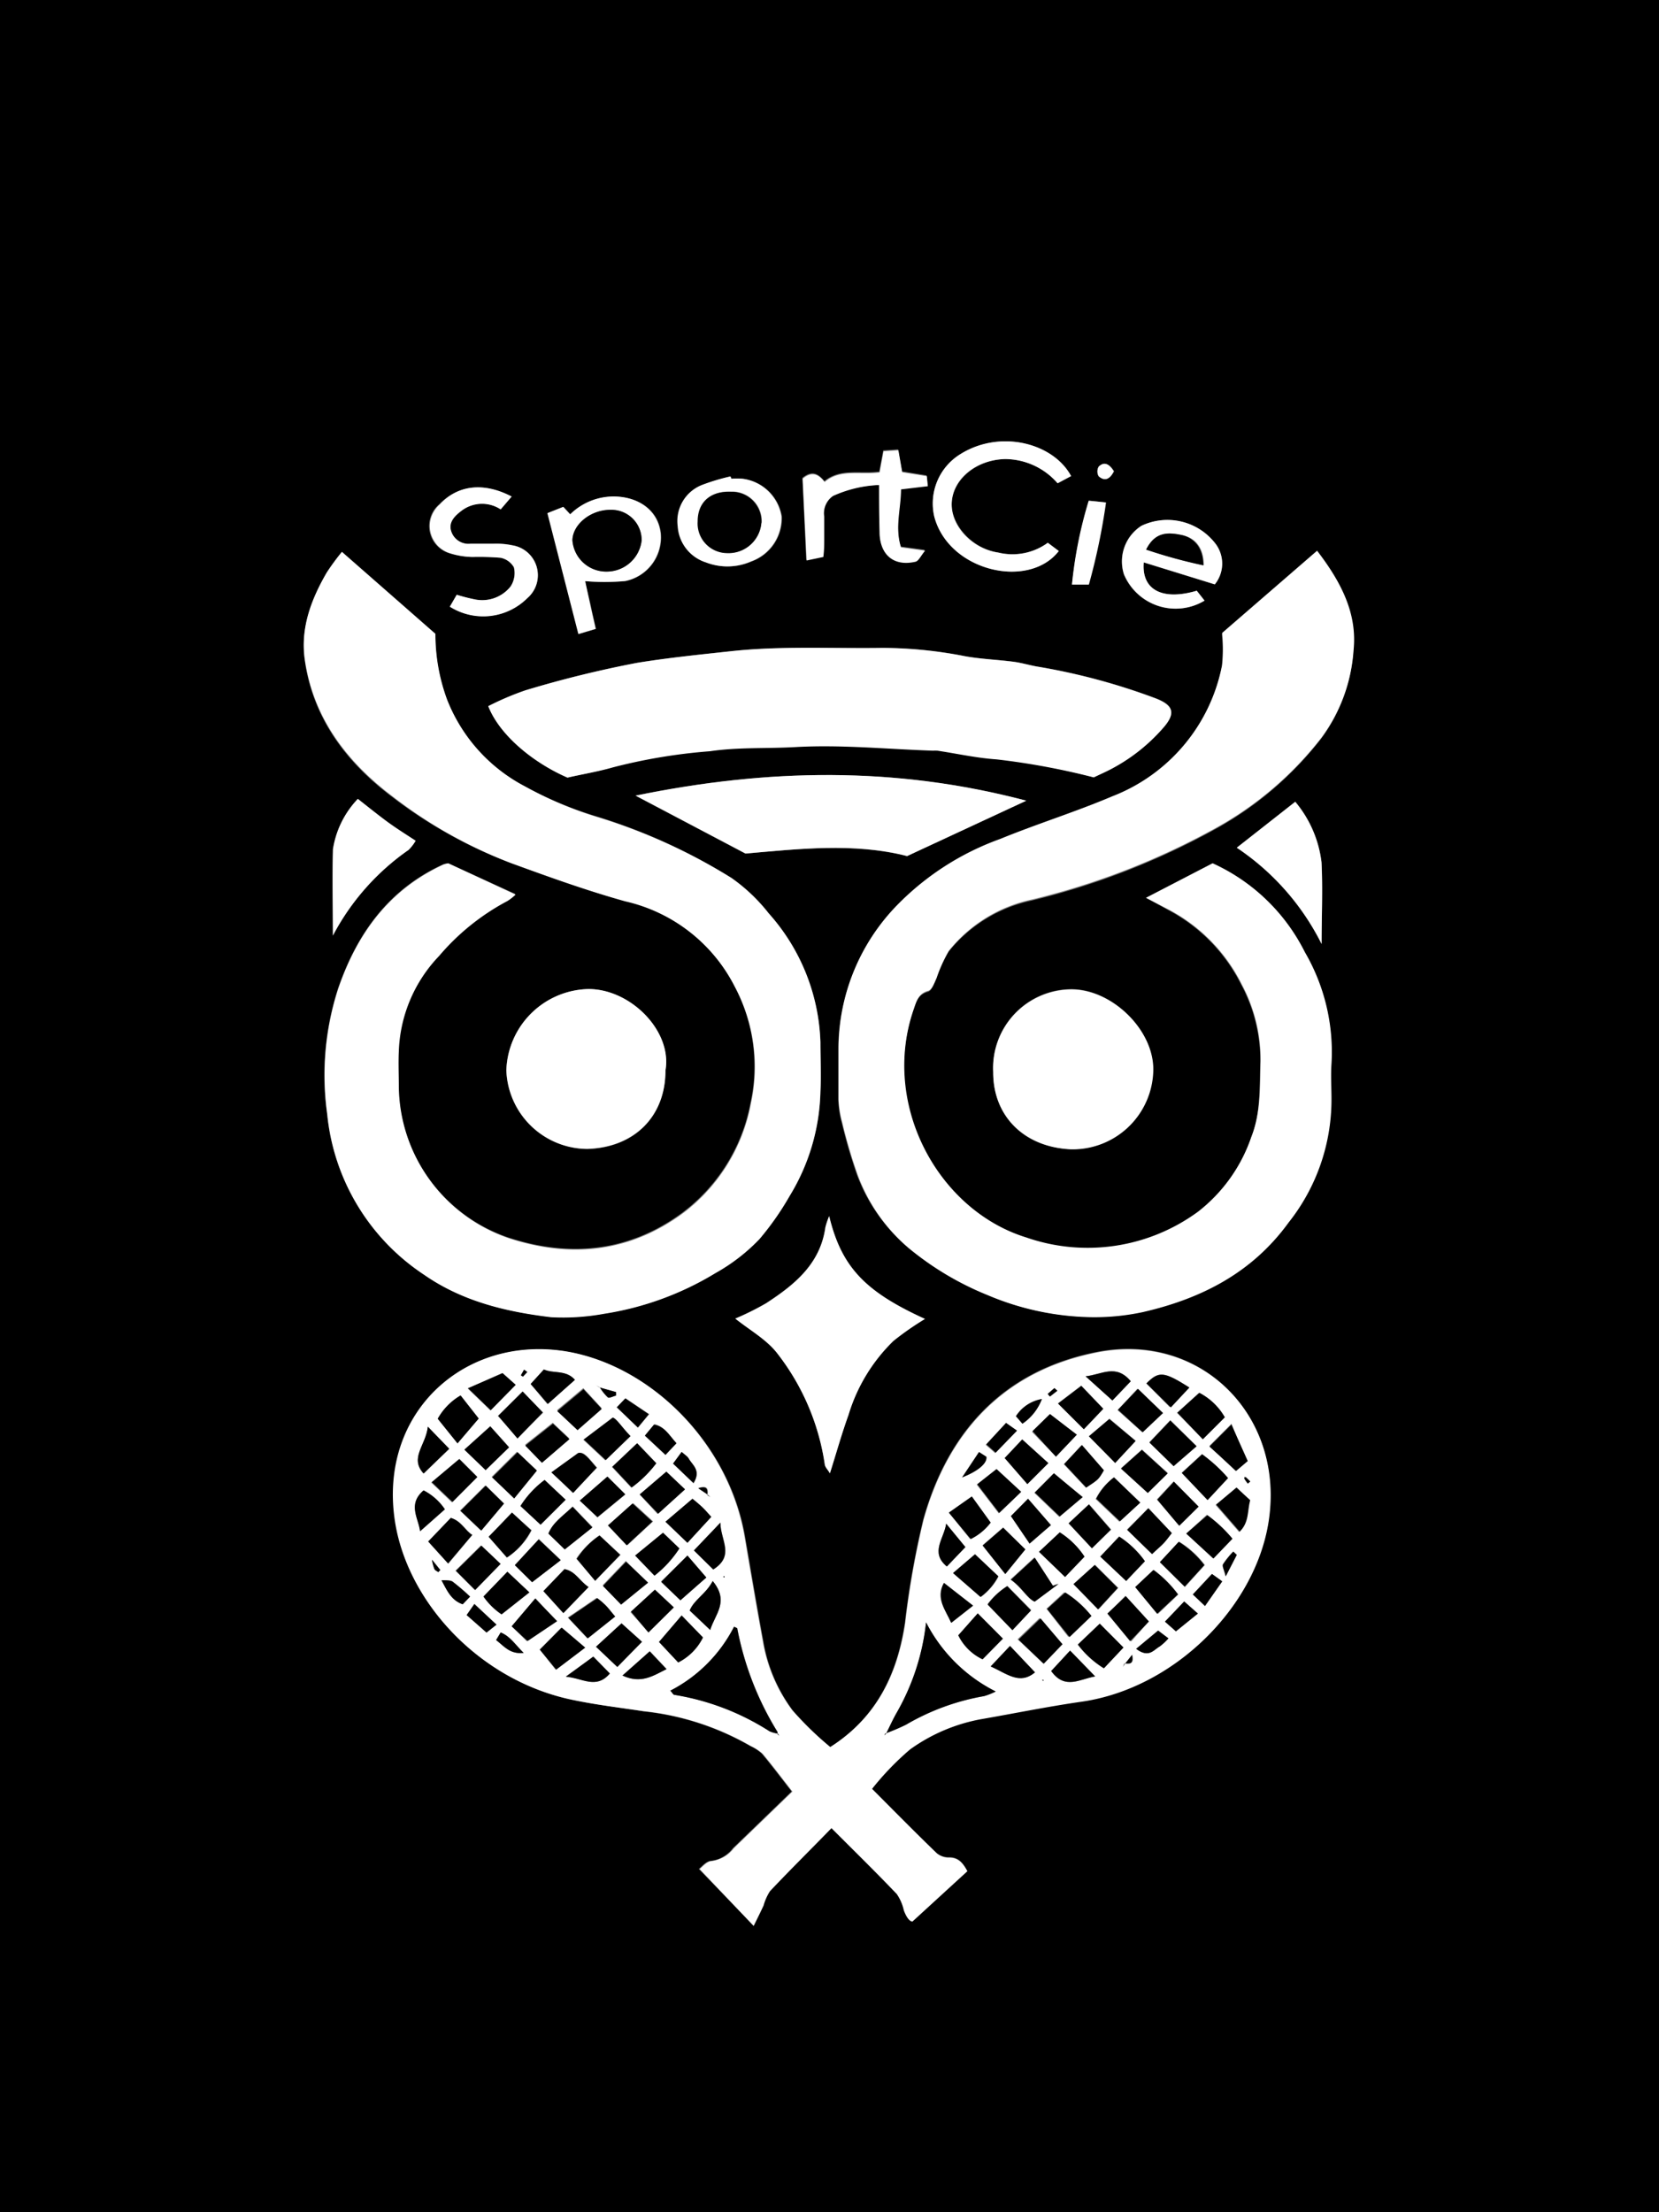 <svg xmlns="http://www.w3.org/2000/svg" viewBox="0 0 151 201.33"><rect x="0" y="0" width="151" height="201.33" fill="#808080" stroke="none"/><defs><style>.cls-1{fill:#fff;}</style></defs><title>Asset 3</title><g id="Layer_2" data-name="Layer 2"><g id="Layer_1-2" data-name="Layer 1"><path d="M.43,201.76V.43h151V201.76ZM76,159.43a29.79,29.79,0,0,1-3.4-3.32,14.57,14.57,0,0,1-2.67-6.21c-.59-3.2-1.13-6.41-1.68-9.62-1.45-8.44-8.43-15.45-16.1-16.81-9.3-1.65-17.22,5.5-15.72,15.4,1.13,7.44,7.79,14.63,16.33,16.32,2.08.41,4.2.66,6.3,1a24.67,24.67,0,0,1,9.64,3.14,4.28,4.28,0,0,1,1.06.69c.89,1.06,1.72,2.17,2.72,3.45l-5.34,5.16a3,3,0,0,1-2,1.16c-.45,0-.87.56-1.11.73L69,175.66c.32-.66.62-1.26.9-1.86a4.79,4.79,0,0,1,.58-1.3c1.8-1.91,3.66-3.76,5.6-5.74,2.07,2.08,4,4,5.95,6a4.22,4.22,0,0,1,.65,1.5c.2.57.49,1,.77,1l5-4.58c-.41-.75-.81-1.25-1.67-1.23a1.7,1.7,0,0,1-1.12-.4c-2-1.92-3.92-3.88-5.89-5.86a25.64,25.64,0,0,1,3.47-3.6,16,16,0,0,1,6.42-2.74c3.07-.53,6.12-1.16,9.2-1.6,8.41-1.21,15.8-8.53,17-16.34,1.52-9.61-6.1-17.32-15.61-15.44-8.39,1.66-13.53,7.14-15.79,15.25a78.59,78.59,0,0,0-1.67,9.4C82.08,152.84,80.17,156.76,76,159.43ZM41.23,79a2.17,2.17,0,0,0-.46.09c-5,2.27-7.86,6.34-9.57,11.29a25.57,25.57,0,0,0-1,11.42A19.82,19.82,0,0,0,39,116.41c3.48,2.42,7.46,3.39,11.57,3.87a20.72,20.72,0,0,0,4.82-.31,27.56,27.56,0,0,0,10.17-3.68,17,17,0,0,0,4-3.09,26,26,0,0,0,2.75-3.93,19,19,0,0,0,2.8-9.51c.08-1.49,0-3,0-4.48A18.47,18.47,0,0,0,70.4,83.55,15.9,15.9,0,0,0,67,80.33,51.8,51.8,0,0,0,54.8,74.75,34,34,0,0,1,48.21,72a15.16,15.16,0,0,1-7.09-7.81,17.25,17.25,0,0,1-1.07-6l-8.51-7.46a21.79,21.79,0,0,0-1.38,1.88c-1.4,2.43-2.39,5-2,7.87.74,5.33,3.81,9.35,7.94,12.46A42.11,42.11,0,0,0,47,79c3.4,1.24,6.78,2.47,10.29,3.39a14.89,14.89,0,0,1,10,7.8,15.55,15.55,0,0,1,1.45,10.6,16.21,16.21,0,0,1-6.2,10c-4.81,3.55-10.21,4.11-15.85,2.26a14.76,14.76,0,0,1-10-13.81c0-1.07,0-2.13,0-3.2a13.18,13.18,0,0,1,3.67-8.68,21.07,21.07,0,0,1,6.22-5,4.68,4.68,0,0,0,.74-.58Zm63.51,3.14,2,1.1a15.5,15.5,0,0,1,6.66,6.8,14.56,14.56,0,0,1,1.74,7.05c-.08,2.33.05,4.65-.84,6.9a14.59,14.59,0,0,1-4.85,6.81,17,17,0,0,1-15.64,2.35c-8-2.46-13.27-12-10.25-20.77.25-.73.4-1.43,1.34-1.69.33-.09.55-.74.75-1.17a13.47,13.47,0,0,1,1.11-2.46,13.2,13.2,0,0,1,7.57-4.67,67.07,67.07,0,0,0,16.68-6.48,31.33,31.33,0,0,0,9.68-8.27,15.07,15.07,0,0,0,2.91-7.94c.34-3.39-1.18-6.26-3.32-9.05l-8.64,7.48a14,14,0,0,1,0,2.92,16.1,16.1,0,0,1-10,11.95c-3.35,1.42-6.84,2.5-10.2,3.88a24.86,24.86,0,0,0-9.36,6,18.71,18.71,0,0,0-5.35,13c0,1.56,0,3.13,0,4.69a9.14,9.14,0,0,0,.32,2.06,47,47,0,0,0,1.41,4.8A16,16,0,0,0,83.12,114a27.29,27.29,0,0,0,7.17,4.27,25.1,25.1,0,0,0,9.14,2,21,21,0,0,0,5-.46c5.31-1.23,9.92-3.56,13.25-8.15a18,18,0,0,0,3.9-11.24c0-1.07-.07-2.14,0-3.2a18.06,18.06,0,0,0-2.42-10.16A17.43,17.43,0,0,0,110.8,79ZM52.08,71.2c1.44-.33,2.82-.55,4.14-1a50.44,50.44,0,0,1,8.85-1.47c2.57-.34,5.2-.23,7.8-.38,4.14-.23,8.32.19,12.48.33a3.71,3.71,0,0,1,.42,0c1.79.27,3.57.67,5.37.79A65.86,65.86,0,0,1,100,71.17c.58-.28,1.23-.56,1.84-.9a16.39,16.39,0,0,0,4.56-3.7c1.08-1.28.79-2-.75-2.58a57.61,57.61,0,0,0-10.92-2.92c-.69-.13-1.36-.33-2.05-.42-1.46-.19-2.94-.24-4.39-.5a39.56,39.56,0,0,0-7.52-.76c-4.59.08-9.18-.2-13.79.3-2.86.31-5.73.6-8.56,1.06a99.81,99.81,0,0,0-10.16,2.5,26.07,26.07,0,0,0-3.38,1.44C45.84,67.19,48.76,69.75,52.08,71.2Zm41.76,2.1c-11.92-3.14-23.55-2.92-35.58-.46l10,5.27c4.66-.4,9.84-1,14.71.23ZM90.83,98c0,4.1,2.89,6.86,7,7a7.34,7.34,0,0,0,7.53-7.1c.13-3.71-3.71-7.47-7.45-7.45A7.16,7.16,0,0,0,90.83,98ZM61,97.85c.6-3.55-3.15-7.4-7-7.4a7.65,7.65,0,0,0-7.49,7.38A7.42,7.42,0,0,0,53.9,105C58.14,104.89,61,102.08,61,97.85ZM75.9,111.11a7.21,7.21,0,0,0-.35,1c-.46,3.35-2.82,5.24-5.4,6.92a24.67,24.67,0,0,1-2.8,1.39c1.3,1,2.88,1.89,3.84,3.19a21.53,21.53,0,0,1,4.3,10.06c0,.26.28.5.47.83.6-1.9,1.09-3.62,1.69-5.31a15.68,15.68,0,0,1,4.09-6.74,26.41,26.41,0,0,1,2.87-2C79.17,118,77,115.77,75.9,111.11Zm44.82-24.77c0-2.47.12-5,0-7.42a10.51,10.51,0,0,0-2.39-5.52L113,77.58A22.78,22.78,0,0,1,120.72,86.34Zm-24-41.93,1.2-.66c-1.61-3-6.43-4.25-10.07-2a5.27,5.27,0,0,0-2.38,5.7c1.33,5,8.61,6.65,11.33,3.12l-1-.75a5.46,5.46,0,0,1-4.52.89c-2.38-.35-4.38-2.59-4.22-4.62s2.25-3.81,4.83-3.89A6.37,6.37,0,0,1,96.69,44.41Zm-66,41.17a21.94,21.94,0,0,1,6.9-7.81,4,4,0,0,0,.64-.83c-1-.64-1.85-1.2-2.69-1.81s-1.72-1.32-2.57-2a8.52,8.52,0,0,0-2.24,4.59C30.66,80.35,30.73,83,30.73,85.58Zm23-32.26a21.45,21.45,0,0,0,3.63,0,4.05,4.05,0,0,0,3.24-4.35c-.22-2-1.83-3.22-4-3.34a5.64,5.64,0,0,0-4.23,1.62l-.63-.68-1.44.57,2.82,11,1.57-.47c-.17-.75-.32-1.37-.45-2S53.9,54.29,53.69,53.32Zm26.75-8.75c0,1.66,0,2.93,0,4.2,0,2.06,1.3,3.17,3.27,2.7.28-.07.47-.52.86-1l-2.19-.3c-.58-1.81,0-3.52,0-5.28l2.44-.29-.09-.91-2.24-.36-.35-2-1.35.09-.36,1.93c-1.77.24-3.54-.34-5,.87-.61-.79-1.2-.95-2-.3l.35,7.47,1.52-.32c0-.64.07-1.2.08-1.76s0-1.28,0-1.92a1.91,1.91,0,0,1,.8-1.87A11.28,11.28,0,0,1,80.44,44.57ZM47,45.62c-2.6-1.35-4.94-1-6.61.72a2.59,2.59,0,0,0,.93,4.44,7.27,7.27,0,0,0,2.07.34,24.41,24.41,0,0,1,2.54.07,1.8,1.8,0,0,1,1.27.88,2.21,2.21,0,0,1-.31,1.75A3.3,3.3,0,0,1,43.67,55,17,17,0,0,1,42,54.56l-.64,1.07a5.69,5.69,0,0,0,7.06-.79,2.75,2.75,0,0,0-1.35-4.79,7.15,7.15,0,0,0-1.69-.15c-.71,0-1.42,0-2.13,0a1.65,1.65,0,0,1-1.79-1.21c-.21-.8.35-1.33.93-1.77A3.08,3.08,0,0,1,46,46.79Zm64,8a3,3,0,0,0,0-3.78,5.51,5.51,0,0,0-6.69-1.55,3.85,3.85,0,0,0-1.59,4.42,5.1,5.1,0,0,0,7.33,2.39l-.71-.9c-3.14.93-5-.08-4.82-2.58ZM67,44l-.05-.2a18.88,18.88,0,0,0-2.59.78,3.53,3.53,0,0,0-2.2,3.74,3.69,3.69,0,0,0,2.56,3.3,5.39,5.39,0,0,0,4.12-.09,4.18,4.18,0,0,0,2.76-4.09A4.12,4.12,0,0,0,68,44,7.1,7.1,0,0,0,67,44Zm32.56,2A39.09,39.09,0,0,0,98,53.63h1.49a58.21,58.21,0,0,0,1.56-7.47Zm2.29-2.66c-.41-.66-.87-.94-1.42-.43a.88.88,0,0,0,0,.87C101,44.25,101.44,44.07,101.81,43.33Z" transform="translate(-0.43 -0.43)"/><path class="cls-1" d="M76,159.43c4.2-2.67,6.11-6.59,6.82-11.26a78.59,78.59,0,0,1,1.67-9.4c2.26-8.1,7.4-13.59,15.79-15.25,9.52-1.88,17.14,5.83,15.61,15.44-1.24,7.81-8.63,15.13-17,16.34-3.08.44-6.14,1.07-9.2,1.6a16,16,0,0,0-6.42,2.74,25.64,25.64,0,0,0-3.47,3.6c2,2,3.91,3.94,5.89,5.86a1.7,1.7,0,0,0,1.12.4c.86,0,1.26.48,1.67,1.23l-5,4.58c-.29,0-.57-.48-.77-1a4.22,4.22,0,0,0-.65-1.5c-1.9-2-3.87-3.92-5.95-6-1.94,2-3.8,3.83-5.6,5.74a4.79,4.79,0,0,0-.58,1.3c-.28.61-.58,1.2-.9,1.86l-4.92-5.18c.24-.17.65-.7,1.11-.73a3,3,0,0,0,2-1.16l5.34-5.16c-1-1.28-1.83-2.39-2.72-3.45a4.28,4.28,0,0,0-1.06-.69A24.67,24.67,0,0,0,59,156.16c-2.1-.31-4.22-.56-6.3-1-8.54-1.68-15.2-8.88-16.33-16.32-1.5-9.9,6.41-17,15.72-15.4,7.67,1.36,14.64,8.36,16.1,16.81.55,3.21,1.09,6.42,1.68,9.62a14.57,14.57,0,0,0,2.67,6.21A29.79,29.79,0,0,0,76,159.43Zm-11.11-23,.25.2-.29-.16c0-.39.11-.92-.84-.63Zm37.92,15.35c.38,0,.88.18.68-.77l-.64.81-.17.27ZM55,126.7l-.32-.18.34.17a4.36,4.36,0,0,0,.73.92c.13.1.49-.1.75-.16v-.32ZM81,158.2a18.71,18.71,0,0,0,1.89-.8A21.24,21.24,0,0,1,90,154.8a6.09,6.09,0,0,0,1.06-.42,14.37,14.37,0,0,1-6.34-6.29,21.1,21.1,0,0,1-2.72,8.3c-.34.61-.63,1.25-.94,1.88l-.13.12Zm-9.75,0,.11.18-.16-.13c0-.07,0-.16,0-.21a27.76,27.76,0,0,1-3.66-9.42s-.11-.06-.29-.15a13.4,13.4,0,0,1-5.8,5.82c.19.2.27.36.37.38A22.74,22.74,0,0,1,70.47,158,3,3,0,0,0,71.26,158.21Zm40.66-28.79a5.66,5.66,0,0,0-2.36-2.21l-2,1.81,2.35,2.39ZM44,129.53l-1.64-2.1a5.63,5.63,0,0,0-2.08,2.12l1.8,2.24Zm43.66,19.73a4.69,4.69,0,0,0,2.21,2.19l1.85-1.88-2.29-2.3Zm-25.5,2.47a5.06,5.06,0,0,0,2.26-2.26l-1.94-2-2.06,2.41ZM60,143.83a10.15,10.15,0,0,0,2.25-2.46l-1.49-1.43L58.24,142Zm40.52,4.37-2,1.9a8.56,8.56,0,0,0,2.37,2.16l1.78-1.89ZM63,140.84l2.17-2.36c-.29-.31-.55-.63-.85-.91s-.69-.59-.86-.74L61,138.93Zm30.73.6-2-2-1.87,1.62,2.06,2.6Zm-34.34,3-2-1.95-2.1,2.2,1.65,1.7Zm33-.26c1,.7,1.48,1.68,2.16,2l2.18-1.62-.51.18-1.66-2.56Zm-38.52,5.34,2.49-2c-.38-.45-.63-.78-.92-1.07a7.87,7.87,0,0,0-.71-.6l-2.63,1.79Zm41.8-2.68,2,2.57,2-1.92a9.57,9.57,0,0,0-2.39-2.14Zm-6.95-6.35A5.07,5.07,0,0,0,90.6,139l-1.68-2.33-2.09,1.47ZM49.56,150.56,51,152.39l2.64-2-2.14-1.82Zm3.42-20,2.2-2-1.66-1.8-2.39,2Zm43.75-2.42,2.34,2.34,1.77-1.86-2-2.09Zm-47,5.39,2.51-2.21-1.5-1.41-2.52,2Zm57.52,1.72-1.53,1.64,2,2.37,1.76-1.74Zm-61,2-1.66-1.63-2.3,2.29,1.89,1.8Zm64.57,5,1.73-1.82a12.51,12.51,0,0,0-2.28-2.14L108.4,140Zm-52,7.57L57,148.17l-2.33,2.13,1.94,1.84Zm36.56,2,1.66-1.78-2-2.35-2,1.93Zm16.78-16.9a13.88,13.88,0,0,0-2.33-2.16l-1.85,1.7,2.33,2.48Zm-68.53,10.2,2.3-2.39-1.73-1.65-2.32,2.29ZM63,142l-2.39,2.34,1.75,1.68L64.72,144Zm-15.76-5.24,2-2.54-1.76-1.67-2.31,2.29Zm55.23-2.72,2.44,2.22,1.81-1.78-2.35-2.14Zm-54.93-2.74L49.87,129,48,127.07l-2.26,2.22ZM59.45,149l2.31-2.26L60,145.16l-2.18,2Zm32.67-4.24a6.61,6.61,0,0,0-1.79,1.64l2.26,2.34,1.69-1.8Zm7.43-13.63,2.39,2.41,1.86-2-2.39-2Zm9.79.9-2.39-2.36-1.9,2,2.2,2.15Zm-66.64.31,1.94,1.86,2.13-2.07-1.71-1.91Zm50.77-.92-1.6,1.7,2.06,2.37,1.91-1.91Zm-49,14.29a6.19,6.19,0,0,0,1.62,1.65l2.53-2-2-1.88Zm4.71.18L47,148.44l1.37,1.35L51.1,148Zm8.9-8.65-2.24,2,1.71,1.81,2.33-2.16Zm39.64,1.81,2.13,2.27,1.72-1.69-2-2.3Zm-45.15-1.51c-.92.88-1.81,1.43-2.2,2.48l1.49,1.38,2.51-2Zm52.4.14L103,139.63l2.26,2.2c.46-.41.79-.67,1.07-1s.5-.61.73-.91Zm-60,2.59,1.65,1.89a6.49,6.49,0,0,0,2.21-2.47L47,138.09Zm56.31,7,2.11,2.55L105,148l-2.14-2.34Zm-11.55-1.51a5.46,5.46,0,0,0,1.59-1.85l-2.12-2-2,1.71Zm10.71,1.12,1.78-1.94-2.1-2.09-1.93,1.74Zm-57-6.77c-.66-.4-1-1.26-1.95-1.52l-2.06,2.15,1.81,2Zm8.3,7.11L54,144.86c-.86-.58-1.18-1.44-2.19-1.63l-1.92,2ZM95,141.66l2.37,2.29,1.77-1.85a7.47,7.47,0,0,0-2.25-2.21ZM54.6,144.3l2.32-2.37L55,140.17a7.45,7.45,0,0,0-2.12,2.11Zm48.33,0,1.7-1.8a8.54,8.54,0,0,0-2.34-2.24l-1.72,1.82Zm-55.64-1.44,1.59,1.54,2.6-2-2-1.9Zm61,2,1.81-2a8.49,8.49,0,0,0-2.33-2.12L106,142.6Zm-.61.69a10.54,10.54,0,0,0-2.2-2.22l-1.66,1.56,2,2.43ZM94,136.83l-1.55,1.58,1.7,2.5,1.94-1.68Zm-36.11-1a10.69,10.69,0,0,0,2.23-2.21l-1.74-1.82-2.26,2.14Zm41.37,0c1.11-.73,1.11-.73,1.6-1.57l-2-2.3-1.61,1.73Zm-46.7.48L54.78,134c-.69-.77-1.14-1.47-1.68-1.34l-2.44,1.76Zm5.21-5.15c-.77-.85-1.23-1.55-1.61-1.7l-2.65,2,2,1.87Zm38.19-2-1.6,1.59L96.54,133l1.9-2Zm-44.1,7.8L50,135.12a8.82,8.82,0,0,0-2.19,2.38l1.83,1.7Zm50.28-8.19,2.24,2,1.85-1.75-2.28-2.2Zm-60.58,8.39,2.27-2.27-1.64-1.64-2.51,2.11Zm49.52-3-1.75,1.39,2,2.61,2-1.92Zm-30.8,4.06L62.77,136l-1.7-1.61-2.42,2.07Zm41.5-3.3a5.56,5.56,0,0,0-1.63,1.94l2.16,2.06,1.85-1.7Zm-46.11-.07L53.2,137l1.61,1.54,2.53-2.08Zm40.64-.3-1.74,1.75,2.27,2.18L99,136.68Zm14.76,2.85,2.14,2.46c.87-.87.67-1.89.95-2.86L113,135.82Zm-64.95-12L43,126.8l2.07,2,2.27-2.31Zm4.12,2.81L52.76,126c-.83-.9-1.9-.54-2.83-.94l-1.2,1.32Zm62.64,6.09,1-.89L112.52,130l-2,2Zm-8.16-8,2.17,2.19,1.73-1.82C106.37,125.24,105.92,125.19,104.78,126.33ZM100.11,153l-2.29-2.35-1.72,1.86C97.35,154.26,98.72,153.24,100.11,153Zm-34.76-9.74c2-1.23.7-2.64.64-4.23l-2.4,2.49Zm36.33-15.38,1.67-1.75c-1.34-1.61-2.62-.61-4.11-.45ZM90.6,152.09c1.52.69,2.65,1.7,4,.54l-2.27-2.4Zm-25.3-7.77c-.64,1.22-1.68,1.66-2.09,2.69l1.87,1.77C65.51,147.34,66.83,146.19,65.3,144.32Zm-24.37-6.52A5.2,5.2,0,0,0,39,136.07c-1.48,1.27-.46,2.52-.32,3.72Zm-1.55-7.52c-.19,1.73-1.69,2.83-.42,4.26l2.36-2.22Zm47,14.22c-.78,1.42.19,2.51.65,3.63L89,146.56Zm-31.92,6.7L51.92,153c1.53.13,2.76,1.18,4-.29Zm2.66,1.72c1.7.78,2.78,0,4-.59l-1.53-1.62ZM86.55,139.1c-.2,1.36-1.49,2.62.06,3.88l1.69-1.75Zm22.91,8.18-1.24-1.1L106.47,148l1,.88ZM62,131.78c-.7-.74-1.08-1.53-2-1.74l-.83,1L61,132.84Zm48.1,14.81,1.55-2.25-.93-.67L109,145.54ZM56.57,128.51l1.95,1.83,1-1.21-2.14-1.44ZM45.62,148.29l-2-1.9-.7,1L44.72,149ZM92,129.93l-1.85,2,.86.75,1.94-2Zm-28.44,5.48c.73-1.18-.11-1.64-.44-2.24-.12-.21-.37-.35-.64-.6l-.78,1.06Zm40.29,15.07c1.13.87,1.58.11,2.13-.21a5.08,5.08,0,0,0,.8-.74l-.94-.71Zm-60.62-4.75a20.78,20.78,0,0,0-1.6-1.37c-.2-.14-.55-.08-1-.12.53,1,.88,1.82,1.93,2.19ZM93.49,130a4.71,4.71,0,0,0,1.77-2.25,3.5,3.5,0,0,0-2.36,1.56ZM88,134.89c1.46-.59,2.28-1.3,2.2-1.88l-.67-.43Zm-42.43,14.8c.71.54,1.25,1.33,2.53,1.17-.76-.75-1.22-1.51-2.09-1.86ZM113,141.94l-.34-.3a8,8,0,0,0-.93,1.15c-.1.17.1.51.24,1.1Zm-73.23.44a4.35,4.35,0,0,0,.22.85c.07.12.23.18.35.27l.18-.19ZM96.67,127l-.27-.24-.61.53.2.24Zm-48.25-1.69-.29-.21-.29.51.19.12ZM114,135.45l.23-.19c-.14-.13-.27-.27-.42-.4s-.14.1-.14.11C113.74,135.13,113.86,135.29,114,135.45Zm-47.73,8.47.1.09,0-.14Zm29,9.41.12.07,0-.1Z" transform="translate(-0.43 -0.43)"/><path class="cls-1" d="M41.23,79l6.13,2.85a4.68,4.68,0,0,1-.74.58,21.07,21.07,0,0,0-6.22,5,13.18,13.18,0,0,0-3.67,8.68c-.06,1.06,0,2.13,0,3.2a14.76,14.76,0,0,0,10,13.81c5.64,1.85,11,1.3,15.85-2.26a16.21,16.21,0,0,0,6.2-10,15.55,15.55,0,0,0-1.45-10.6,14.89,14.89,0,0,0-10-7.8C53.79,81.47,50.41,80.24,47,79a42.11,42.11,0,0,1-10.9-6.14C32,69.75,28.92,65.74,28.17,60.4c-.4-2.85.59-5.44,2-7.87a21.79,21.79,0,0,1,1.38-1.88l8.51,7.46a17.25,17.25,0,0,0,1.07,6A15.16,15.16,0,0,0,48.21,72a34,34,0,0,0,6.58,2.79A51.8,51.8,0,0,1,67,80.33a15.9,15.9,0,0,1,3.39,3.22A18.47,18.47,0,0,1,75.1,95.28c0,1.49.08,3,0,4.48a19,19,0,0,1-2.8,9.51,26,26,0,0,1-2.75,3.93,17,17,0,0,1-4,3.09A27.56,27.56,0,0,1,55.41,120a20.72,20.72,0,0,1-4.82.31c-4.11-.49-8.1-1.45-11.57-3.87a19.82,19.82,0,0,1-8.8-14.61,25.57,25.57,0,0,1,1-11.42c1.71-5,4.62-9,9.57-11.29A2.17,2.17,0,0,1,41.23,79Z" transform="translate(-0.43 -0.43)"/><path class="cls-1" d="M104.74,82.14,110.8,79a17.43,17.43,0,0,1,8.4,8.09,18.06,18.06,0,0,1,2.42,10.16c-.07,1.06,0,2.13,0,3.2a18,18,0,0,1-3.9,11.24c-3.33,4.59-7.95,6.93-13.25,8.15a21,21,0,0,1-5,.46,25.1,25.1,0,0,1-9.14-2A27.29,27.29,0,0,1,83.12,114a16,16,0,0,1-4.63-6.67,47,47,0,0,1-1.41-4.8,9.14,9.14,0,0,1-.32-2.06c0-1.56,0-3.13,0-4.69a18.71,18.71,0,0,1,5.35-13,24.86,24.86,0,0,1,9.36-6c3.37-1.38,6.86-2.46,10.2-3.88a16.1,16.1,0,0,0,10-11.95,14,14,0,0,0,0-2.92l8.64-7.48c2.14,2.79,3.67,5.66,3.32,9.05a15.07,15.07,0,0,1-2.91,7.94,31.33,31.33,0,0,1-9.68,8.27,67.07,67.07,0,0,1-16.68,6.48,13.2,13.2,0,0,0-7.57,4.67,13.47,13.47,0,0,0-1.11,2.46c-.2.43-.42,1.08-.75,1.17-.94.26-1.09,1-1.34,1.69-3,8.72,2.26,18.31,10.25,20.77a17,17,0,0,0,15.64-2.35,14.59,14.59,0,0,0,4.85-6.81c.89-2.25.76-4.57.84-6.9A14.56,14.56,0,0,0,113.45,90a15.5,15.5,0,0,0-6.66-6.8Z" transform="translate(-0.43 -0.43)"/><path class="cls-1" d="M52.08,71.2c-3.32-1.45-6.24-4-7.21-6.5a26.07,26.07,0,0,1,3.38-1.44,99.81,99.81,0,0,1,10.16-2.5c2.82-.46,5.7-.75,8.56-1.06,4.61-.5,9.19-.23,13.79-.3a39.56,39.56,0,0,1,7.52.76c1.45.26,2.93.31,4.39.5.69.09,1.37.29,2.05.42A57.61,57.61,0,0,1,105.63,64c1.55.62,1.83,1.3.75,2.58a16.39,16.39,0,0,1-4.56,3.7c-.61.34-1.26.62-1.84.9a65.86,65.86,0,0,0-8.85-1.64c-1.8-.12-3.58-.52-5.37-.79a3.71,3.71,0,0,0-.42,0c-4.16-.14-8.34-.56-12.48-.33-2.6.15-5.23,0-7.8.38a50.44,50.44,0,0,0-8.85,1.47C54.9,70.65,53.52,70.87,52.08,71.2Z" transform="translate(-0.43 -0.43)"/><path class="cls-1" d="M93.84,73.3,83,78.34c-4.86-1.26-10-.63-14.71-.23l-10-5.27C70.28,70.38,81.91,70.15,93.84,73.3Z" transform="translate(-0.43 -0.43)"/><path class="cls-1" d="M90.83,98a7.16,7.16,0,0,1,7.12-7.52c3.73,0,7.58,3.75,7.45,7.45a7.34,7.34,0,0,1-7.53,7.1C93.72,104.82,90.81,102.06,90.83,98Z" transform="translate(-0.43 -0.43)"/><path class="cls-1" d="M61,97.85c0,4.23-2.88,7-7.12,7.14a7.42,7.42,0,0,1-7.36-7.16A7.65,7.65,0,0,1,54,90.44C57.87,90.45,61.63,94.29,61,97.85Z" transform="translate(-0.43 -0.43)"/><path class="cls-1" d="M75.9,111.11c1.13,4.65,3.28,6.87,8.72,9.36a26.51,26.51,0,0,0-2.87,2,15.68,15.68,0,0,0-4.09,6.74c-.61,1.68-1.09,3.41-1.69,5.31-.19-.33-.44-.56-.47-.83a21.53,21.53,0,0,0-4.3-10.06c-1-1.3-2.54-2.14-3.84-3.19a24.67,24.67,0,0,0,2.8-1.39c2.58-1.68,4.93-3.57,5.4-6.92A7.21,7.21,0,0,1,75.9,111.11Z" transform="translate(-0.43 -0.43)"/><path class="cls-1" d="M120.72,86.34A22.78,22.78,0,0,0,113,77.58l5.32-4.18a10.51,10.51,0,0,1,2.39,5.52C120.83,81.39,120.72,83.87,120.72,86.34Z" transform="translate(-0.43 -0.43)"/><path class="cls-1" d="M96.69,44.41a6.37,6.37,0,0,0-4.8-2.2c-2.58.08-4.67,1.72-4.83,3.89s1.84,4.27,4.22,4.62a5.46,5.46,0,0,0,4.52-.89l1,.75c-2.72,3.52-10,1.86-11.33-3.12a5.27,5.27,0,0,1,2.38-5.7c3.64-2.28,8.46-1,10.07,2Z" transform="translate(-0.43 -0.43)"/><path class="cls-1" d="M30.73,85.58c0-2.62-.06-5.23,0-7.85A8.52,8.52,0,0,1,33,73.14c.85.66,1.69,1.34,2.57,2s1.73,1.17,2.69,1.81a4,4,0,0,1-.64.83A21.94,21.94,0,0,0,30.73,85.58Z" transform="translate(-0.43 -0.43)"/><path class="cls-1" d="M53.69,53.32c.21,1,.35,1.66.5,2.34s.28,1.22.45,2l-1.57.47-2.82-11,1.44-.57.63.68a5.64,5.64,0,0,1,4.23-1.62c2.18.11,3.78,1.39,4,3.34a4.05,4.05,0,0,1-3.24,4.35A21.45,21.45,0,0,1,53.69,53.32ZM56,46.83c-1.78,0-3.43,1.3-3.47,2.76a3.08,3.08,0,0,0,3.12,2.86,3.2,3.2,0,0,0,3.18-2.83A2.75,2.75,0,0,0,56,46.83Z" transform="translate(-0.43 -0.43)"/><path class="cls-1" d="M80.44,44.57a11.28,11.28,0,0,0-4.19,1,1.91,1.91,0,0,0-.8,1.87c0,.64,0,1.28,0,1.92s0,1.12-.08,1.76l-1.52.32L73.49,44c.78-.65,1.37-.49,2,.3,1.42-1.21,3.19-.64,5-.87l.36-1.93,1.35-.09.35,2,2.24.36.09.91-2.44.29c0,1.76-.58,3.47,0,5.28l2.19.3c-.39.47-.58.92-.86,1-2,.47-3.28-.64-3.27-2.7C80.44,47.5,80.44,46.23,80.44,44.57Z" transform="translate(-0.43 -0.43)"/><path class="cls-1" d="M47,45.62l-1,1.17a3.08,3.08,0,0,0-3.59.15c-.58.44-1.14,1-.93,1.77a1.65,1.65,0,0,0,1.79,1.21c.71,0,1.42,0,2.13,0a7.15,7.15,0,0,1,1.69.15,2.75,2.75,0,0,1,1.35,4.79,5.69,5.69,0,0,1-7.06.79L42,54.56a17,17,0,0,0,1.66.42,3.3,3.3,0,0,0,3.24-1.17,2.21,2.21,0,0,0,.31-1.75A1.8,1.8,0,0,0,46,51.19a24.41,24.41,0,0,0-2.54-.07,7.27,7.27,0,0,1-2.07-.34,2.59,2.59,0,0,1-.93-4.44C42.07,44.58,44.42,44.27,47,45.62Z" transform="translate(-0.43 -0.43)"/><path class="cls-1" d="M111,53.61l-6.46-2c-.23,2.49,1.68,3.51,4.82,2.58l.71.9a5.1,5.1,0,0,1-7.33-2.39,3.85,3.85,0,0,1,1.59-4.42A5.51,5.51,0,0,1,111,49.83,3,3,0,0,1,111,53.61Zm-6.25-3.16A46.31,46.31,0,0,0,110,51.88c0-1.55-.7-2.49-2-2.76S105.57,48.82,104.75,50.45Z" transform="translate(-0.43 -0.43)"/><path class="cls-1" d="M67,44A7.1,7.1,0,0,1,68,44a4.12,4.12,0,0,1,3.55,3.43,4.18,4.18,0,0,1-2.76,4.09,5.39,5.39,0,0,1-4.12.09,3.69,3.69,0,0,1-2.56-3.3,3.53,3.53,0,0,1,2.2-3.74,18.88,18.88,0,0,1,2.59-.78Zm2.77,4A2.7,2.7,0,0,0,67,45.17c-1.88-.07-3,.94-3,2.69a2.7,2.7,0,0,0,2.67,2.89A3,3,0,0,0,69.73,48Z" transform="translate(-0.43 -0.43)"/><path class="cls-1" d="M99.52,46l1.58.16a58.21,58.21,0,0,1-1.56,7.47H98A39.09,39.09,0,0,1,99.52,46Z" transform="translate(-0.43 -0.43)"/><path class="cls-1" d="M101.81,43.33c-.37.73-.85.92-1.38.44a.88.88,0,0,1,0-.87C100.94,42.39,101.4,42.67,101.81,43.33Z" transform="translate(-0.43 -0.43)"/><path d="M71.26,158.21a3,3,0,0,1-.79-.22,22.74,22.74,0,0,0-8.66-3.31c-.1,0-.18-.18-.37-.38a13.4,13.4,0,0,0,5.8-5.82c.18.09.29.11.29.15a27.76,27.76,0,0,0,3.66,9.42c0,.05,0,.14,0,.21Z" transform="translate(-0.43 -0.43)"/><path d="M81.06,158.26c.31-.63.6-1.27.94-1.88a21.1,21.1,0,0,0,2.72-8.3,14.37,14.37,0,0,0,6.34,6.29,6.09,6.09,0,0,1-1.06.42,21.24,21.24,0,0,0-7.12,2.61,18.71,18.71,0,0,1-1.89.8Z" transform="translate(-0.43 -0.43)"/><path d="M111.91,129.42l-2,2L107.6,129l2-1.81A5.66,5.66,0,0,1,111.91,129.42Z" transform="translate(-0.43 -0.43)"/><path d="M44,129.53l-1.93,2.26-1.8-2.24a5.63,5.63,0,0,1,2.08-2.12Z" transform="translate(-0.43 -0.43)"/><path d="M87.65,149.26l1.77-2,2.29,2.3-1.85,1.88A4.69,4.69,0,0,1,87.65,149.26Z" transform="translate(-0.43 -0.43)"/><path d="M62.16,151.73l-1.75-1.87,2.06-2.41,1.94,2A5.06,5.06,0,0,1,62.16,151.73Z" transform="translate(-0.43 -0.43)"/><path d="M60,143.83,58.24,142l2.54-2.08,1.49,1.43A10.15,10.15,0,0,1,60,143.83Z" transform="translate(-0.43 -0.43)"/><path d="M100.53,148.2l2.16,2.17-1.78,1.89a8.56,8.56,0,0,1-2.37-2.16Z" transform="translate(-0.43 -0.43)"/><path d="M63,140.84l-2-1.92,2.46-2.09c.17.15.53.43.86.74s.56.6.85.91Z" transform="translate(-0.43 -0.43)"/><path d="M93.76,141.44l-1.83,2.25-2.06-2.6,1.87-1.62Z" transform="translate(-0.43 -0.43)"/><path d="M59.42,144.47l-2.46,2-1.65-1.7,2.1-2.2Z" transform="translate(-0.43 -0.43)"/><path d="M92.45,144.2l2.17-2,1.66,2.56.51-.18-2.18,1.62C93.93,145.89,93.46,144.9,92.45,144.2Z" transform="translate(-0.43 -0.43)"/><path d="M53.93,149.54l-1.76-1.87,2.63-1.79a7.87,7.87,0,0,1,.71.6c.29.28.53.62.92,1.07Z" transform="translate(-0.43 -0.43)"/><path d="M95.74,146.86l1.65-1.5a9.57,9.57,0,0,1,2.39,2.14l-2,1.92Z" transform="translate(-0.43 -0.43)"/><path d="M88.79,140.5l-2-2.41,2.09-1.47L90.6,139A5.07,5.07,0,0,1,88.79,140.5Z" transform="translate(-0.43 -0.43)"/><path d="M49.56,150.56l2-2,2.14,1.82-2.64,2Z" transform="translate(-0.43 -0.43)"/><path d="M53,130.59l-1.85-1.73,2.39-2,1.66,1.8Z" transform="translate(-0.43 -0.43)"/><path d="M96.73,128.17l2.12-1.61,2,2.09-1.77,1.86Z" transform="translate(-0.43 -0.43)"/><path d="M49.76,133.56,48.24,132l2.52-2,1.5,1.41Z" transform="translate(-0.43 -0.43)"/><path d="M107.28,135.28l2.25,2.27-1.76,1.74-2-2.37Z" transform="translate(-0.43 -0.43)"/><path d="M46.31,137.27l-2.07,2.46-1.89-1.8,2.3-2.29Z" transform="translate(-0.43 -0.43)"/><path d="M110.88,142.27,108.4,140l1.93-1.67a12.51,12.51,0,0,1,2.28,2.14Z" transform="translate(-0.43 -0.43)"/><path d="M58.87,149.85l-2.25,2.29-1.94-1.84L57,148.17Z" transform="translate(-0.43 -0.43)"/><path d="M95.43,151.85l-2.29-2.2,2-1.93,2,2.35Z" transform="translate(-0.43 -0.43)"/><path d="M112.21,134.95l-1.86,2L108,134.49l1.85-1.7A13.88,13.88,0,0,1,112.21,134.95Z" transform="translate(-0.43 -0.43)"/><path d="M43.68,145.14l-1.75-1.75,2.32-2.29L46,142.76Z" transform="translate(-0.43 -0.43)"/><path d="M63,142,64.72,144l-2.36,2.08-1.75-1.68Z" transform="translate(-0.43 -0.43)"/><path d="M47.23,136.81l-2-1.92,2.31-2.29,1.76,1.67Z" transform="translate(-0.43 -0.43)"/><path d="M102.46,134.09l1.9-1.7,2.35,2.14-1.81,1.78Z" transform="translate(-0.43 -0.43)"/><path d="M47.53,131.35l-1.75-2.06L48,127.07l1.83,1.9Z" transform="translate(-0.43 -0.43)"/><path d="M59.45,149l-1.59-1.9,2.18-2,1.72,1.61Z" transform="translate(-0.43 -0.43)"/><path d="M92.11,144.79,94.27,147l-1.69,1.8-2.26-2.34A6.61,6.61,0,0,1,92.11,144.79Z" transform="translate(-0.43 -0.43)"/><path d="M99.54,131.15l1.86-1.57,2.39,2-1.86,2Z" transform="translate(-0.43 -0.43)"/><path d="M109.34,132.06l-2.09,1.81-2.2-2.15,1.9-2Z" transform="translate(-0.43 -0.43)"/><path d="M42.7,132.37l2.35-2.12,1.71,1.91-2.13,2.07Z" transform="translate(-0.43 -0.43)"/><path d="M93.47,131.44l2.38,2.15-1.91,1.91-2.06-2.37Z" transform="translate(-0.43 -0.43)"/><path d="M44.43,145.73l2.18-2.26,2,1.88-2.53,2A6.19,6.19,0,0,1,44.43,145.73Z" transform="translate(-0.43 -0.43)"/><path d="M49.14,145.91l2,2.06-2.69,1.81L47,148.44Z" transform="translate(-0.43 -0.43)"/><path d="M58,137.26l1.8,1.65-2.33,2.16-1.71-1.81Z" transform="translate(-0.43 -0.43)"/><path d="M97.69,139.07l1.84-1.72,2,2.3-1.72,1.69Z" transform="translate(-0.43 -0.43)"/><path d="M52.54,137.56l1.8,1.89-2.51,2L50.34,140C50.74,139,51.62,138.44,52.54,137.56Z" transform="translate(-0.43 -0.43)"/><path d="M104.94,137.7l2.15,2.26c-.23.29-.46.62-.73.91s-.61.56-1.07,1l-2.26-2.2Z" transform="translate(-0.43 -0.43)"/><path d="M44.9,140.29l2.14-2.2,1.73,1.62a6.49,6.49,0,0,1-2.21,2.47Z" transform="translate(-0.43 -0.43)"/><path d="M101.22,147.28l1.68-1.58L105,148l-1.71,1.79Z" transform="translate(-0.43 -0.43)"/><path d="M89.67,145.77l-2.5-2.18,2-1.71,2.12,2A5.46,5.46,0,0,1,89.67,145.77Z" transform="translate(-0.43 -0.43)"/><path d="M100.37,146.9l-2.24-2.3,1.93-1.74,2.1,2.09Z" transform="translate(-0.43 -0.43)"/><path d="M43.4,140.13l-2.19,2.59-1.81-2,2.06-2.15C42.42,138.87,42.75,139.73,43.4,140.13Z" transform="translate(-0.43 -0.43)"/><path d="M51.7,147.24l-1.81-2,1.92-2c1,.19,1.33,1.05,2.19,1.63Z" transform="translate(-0.43 -0.43)"/><path d="M95,141.66l1.89-1.77a7.47,7.47,0,0,1,2.25,2.21l-1.77,1.85Z" transform="translate(-0.43 -0.43)"/><path d="M54.6,144.3l-1.67-2A7.45,7.45,0,0,1,55,140.17l1.87,1.77Z" transform="translate(-0.43 -0.43)"/><path d="M102.93,144.32l-2.35-2.22,1.72-1.82a8.54,8.54,0,0,1,2.34,2.24Z" transform="translate(-0.43 -0.43)"/><path d="M47.29,142.88l2.17-2.35,2,1.9-2.6,2Z" transform="translate(-0.43 -0.43)"/><path d="M108.25,144.83,106,142.6l1.71-1.85a8.49,8.49,0,0,1,2.33,2.12Z" transform="translate(-0.43 -0.43)"/><path d="M107.64,145.53l-1.89,1.77-2-2.43,1.66-1.56A10.54,10.54,0,0,1,107.64,145.53Z" transform="translate(-0.43 -0.43)"/><path d="M94,136.83l2.08,2.4-1.94,1.68-1.7-2.5Z" transform="translate(-0.43 -0.43)"/><path d="M57.93,135.8l-1.76-1.88,2.26-2.14,1.74,1.82A10.69,10.69,0,0,1,57.93,135.8Z" transform="translate(-0.43 -0.43)"/><path d="M99.3,135.81l-2-2.14,1.61-1.73,2,2.3C100.42,135.08,100.42,135.08,99.3,135.81Z" transform="translate(-0.43 -0.43)"/><path d="M52.61,136.29l-2-1.86,2.44-1.76c.54-.14,1,.57,1.68,1.34Z" transform="translate(-0.43 -0.43)"/><path d="M57.82,131.13l-2.25,2.18-2-1.87,2.65-2C56.59,129.58,57,130.28,57.82,131.13Z" transform="translate(-0.43 -0.43)"/><path d="M96,129.12,98.44,131l-1.9,2-2.13-2.33Z" transform="translate(-0.43 -0.43)"/><path d="M51.92,136.92l-2.29,2.27-1.83-1.7A8.82,8.82,0,0,1,50,135.12Z" transform="translate(-0.43 -0.43)"/><path d="M102.19,128.73l1.82-1.9,2.28,2.2-1.85,1.75Z" transform="translate(-0.43 -0.43)"/><path d="M41.62,137.12l-1.89-1.8,2.51-2.11,1.64,1.64Z" transform="translate(-0.43 -0.43)"/><path d="M91.14,134.13l2.24,2.07-2,1.92-2-2.61Z" transform="translate(-0.43 -0.43)"/><path d="M60.34,138.19l-1.68-1.76,2.42-2.07,1.7,1.61Z" transform="translate(-0.43 -0.43)"/><path d="M101.83,134.88l2.39,2.3-1.85,1.7-2.16-2.06A5.56,5.56,0,0,1,101.83,134.88Z" transform="translate(-0.43 -0.43)"/><path d="M55.72,134.81l1.62,1.61-2.53,2.08L53.2,137Z" transform="translate(-0.43 -0.43)"/><path d="M96.36,134.51l2.6,2.17-2.07,1.76-2.27-2.18Z" transform="translate(-0.43 -0.43)"/><path d="M111.13,137.36l1.84-1.55,1.25,1.15c-.27,1-.08,2-.95,2.86Z" transform="translate(-0.43 -0.43)"/><path d="M46.18,125.4l1.19,1.06-2.27,2.31-2.07-2Z" transform="translate(-0.43 -0.43)"/><path d="M50.3,128.2l-1.57-1.81,1.2-1.32c.93.4,2,0,2.83.94Z" transform="translate(-0.43 -0.43)"/><path d="M112.94,134.3l-2.43-2.22,2-2L114,133.4Z" transform="translate(-0.43 -0.43)"/><path d="M104.78,126.33c1.13-1.14,1.59-1.08,3.91.38L107,128.52Z" transform="translate(-0.43 -0.43)"/><path d="M100.11,153c-1.39.23-2.75,1.25-4-.49l1.72-1.86Z" transform="translate(-0.43 -0.43)"/><path d="M65.35,143.27l-1.76-1.73L66,139C66,140.64,67.32,142,65.35,143.27Z" transform="translate(-0.43 -0.43)"/><path d="M101.68,127.89l-2.44-2.2c1.49-.16,2.77-1.16,4.11.45Z" transform="translate(-0.43 -0.43)"/><path d="M90.6,152.09l1.77-1.86,2.27,2.4C93.25,153.79,92.12,152.78,90.6,152.09Z" transform="translate(-0.43 -0.43)"/><path d="M65.3,144.32c1.54,1.87.21,3-.23,4.45L63.2,147C63.62,146,64.65,145.54,65.3,144.32Z" transform="translate(-0.43 -0.43)"/><path d="M40.92,137.79l-2.26,2c-.14-1.19-1.16-2.45.32-3.72A5.2,5.2,0,0,1,40.92,137.79Z" transform="translate(-0.43 -0.43)"/><path d="M39.37,130.27l1.94,2L39,134.53C37.68,133.1,39.18,132,39.37,130.27Z" transform="translate(-0.43 -0.43)"/><path d="M86.34,144.49,89,146.56,87,148.12C86.52,147,85.55,145.91,86.34,144.49Z" transform="translate(-0.43 -0.43)"/><path d="M54.42,151.2l1.52,1.54c-1.25,1.46-2.48.42-4,.29Z" transform="translate(-0.43 -0.43)"/><path d="M57.08,152.92l2.48-2.2,1.53,1.62C59.86,152.95,58.78,153.71,57.08,152.92Z" transform="translate(-0.43 -0.43)"/><path d="M86.55,139.1l1.75,2.13L86.61,143C85.06,141.72,86.36,140.46,86.55,139.1Z" transform="translate(-0.43 -0.43)"/><path d="M109.46,147.28l-2,1.62-1-.88,1.75-1.84Z" transform="translate(-0.43 -0.43)"/><path d="M62,131.78l-1,1.06-1.88-1.75.83-1C60.92,130.25,61.31,131,62,131.78Z" transform="translate(-0.43 -0.43)"/><path d="M110.11,146.59,109,145.54l1.75-1.86.93.67Z" transform="translate(-0.43 -0.43)"/><path d="M56.57,128.51l.77-.81,2.14,1.44-1,1.21Z" transform="translate(-0.43 -0.43)"/><path d="M45.62,148.29l-.91.72-1.81-1.59.7-1Z" transform="translate(-0.43 -0.43)"/><path d="M92,129.93l1,.7-1.94,2-.86-.75Z" transform="translate(-0.43 -0.43)"/><path d="M63.55,135.41l-1.86-1.78.78-1.06c.27.25.53.39.64.6C63.44,133.77,64.27,134.24,63.55,135.41Z" transform="translate(-0.43 -0.43)"/><path d="M103.84,150.49l2-1.66.94.71a5.08,5.08,0,0,1-.8.74C105.42,150.59,105,151.36,103.84,150.49Z" transform="translate(-0.43 -0.43)"/><path d="M43.21,145.74l-.67.7c-1.05-.38-1.4-1.21-1.93-2.19.45,0,.79,0,1,.12A20.78,20.78,0,0,1,43.21,145.74Z" transform="translate(-0.43 -0.43)"/><path d="M93.49,130l-.59-.68a3.5,3.5,0,0,1,2.36-1.56A4.71,4.71,0,0,1,93.49,130Z" transform="translate(-0.43 -0.43)"/><path d="M88,134.89l1.54-2.31.67.43C90.31,133.59,89.48,134.31,88,134.89Z" transform="translate(-0.43 -0.43)"/><path d="M45.59,149.69,46,149c.87.35,1.32,1.11,2.09,1.86C46.84,151,46.3,150.23,45.59,149.69Z" transform="translate(-0.43 -0.43)"/><path d="M113,141.94l-1,1.95c-.14-.59-.34-.92-.24-1.1a8,8,0,0,1,.93-1.15Z" transform="translate(-0.43 -0.43)"/><path d="M55,126.7l1.5.42v.32c-.26.06-.62.26-.75.16a4.36,4.36,0,0,1-.73-.92Z" transform="translate(-0.43 -0.43)"/><path d="M39.74,142.38l.76.94-.18.19c-.12-.09-.28-.15-.35-.27A4.35,4.35,0,0,1,39.74,142.38Z" transform="translate(-0.43 -0.43)"/><path d="M96.67,127l-.68.53-.2-.24.61-.53Z" transform="translate(-0.43 -0.43)"/><path d="M102.82,151.86l.64-.81c.19.94-.3.78-.68.77Z" transform="translate(-0.43 -0.43)"/><path d="M48.42,125.29l-.39.42-.19-.12.29-.51Z" transform="translate(-0.43 -0.43)"/><path d="M64.86,136.47l-.88-.59c.95-.29.82.25.84.63Z" transform="translate(-0.43 -0.43)"/><path d="M114,135.45c-.11-.16-.23-.32-.33-.48,0,0,.13-.11.14-.11s.28.26.42.4Z" transform="translate(-0.43 -0.43)"/><polygon points="65.82 143.5 65.94 143.44 65.92 143.58 65.82 143.5"/><path d="M64.81,136.51l.29.16-.25-.2Z" transform="translate(-0.43 -0.43)"/><path d="M55,126.68l-.34-.17.32.18Z" transform="translate(-0.43 -0.43)"/><path d="M102.77,151.82l-.13.31.17-.27Z" transform="translate(-0.43 -0.43)"/><polygon points="94.85 152.91 94.98 152.88 94.97 152.98 94.85 152.91"/><path d="M71.2,158.27l.16.13-.11-.18Z" transform="translate(-0.43 -0.43)"/><path d="M81,158.2l-.08.17.13-.12Z" transform="translate(-0.43 -0.43)"/><path d="M56,46.83a2.75,2.75,0,0,1,2.83,2.79,3.2,3.2,0,0,1-3.18,2.83,3.08,3.08,0,0,1-3.12-2.86C52.57,48.13,54.22,46.81,56,46.83Z" transform="translate(-0.43 -0.43)"/><path d="M104.75,50.45c.81-1.63,2-1.58,3.2-1.33s2,1.21,2,2.76A46.31,46.31,0,0,1,104.75,50.45Z" transform="translate(-0.43 -0.43)"/><path d="M69.73,48a3,3,0,0,1-3.13,2.77,2.7,2.7,0,0,1-2.67-2.89c0-1.75,1.16-2.76,3-2.69A2.7,2.7,0,0,1,69.73,48Z" transform="translate(-0.43 -0.43)"/></g></g></svg>